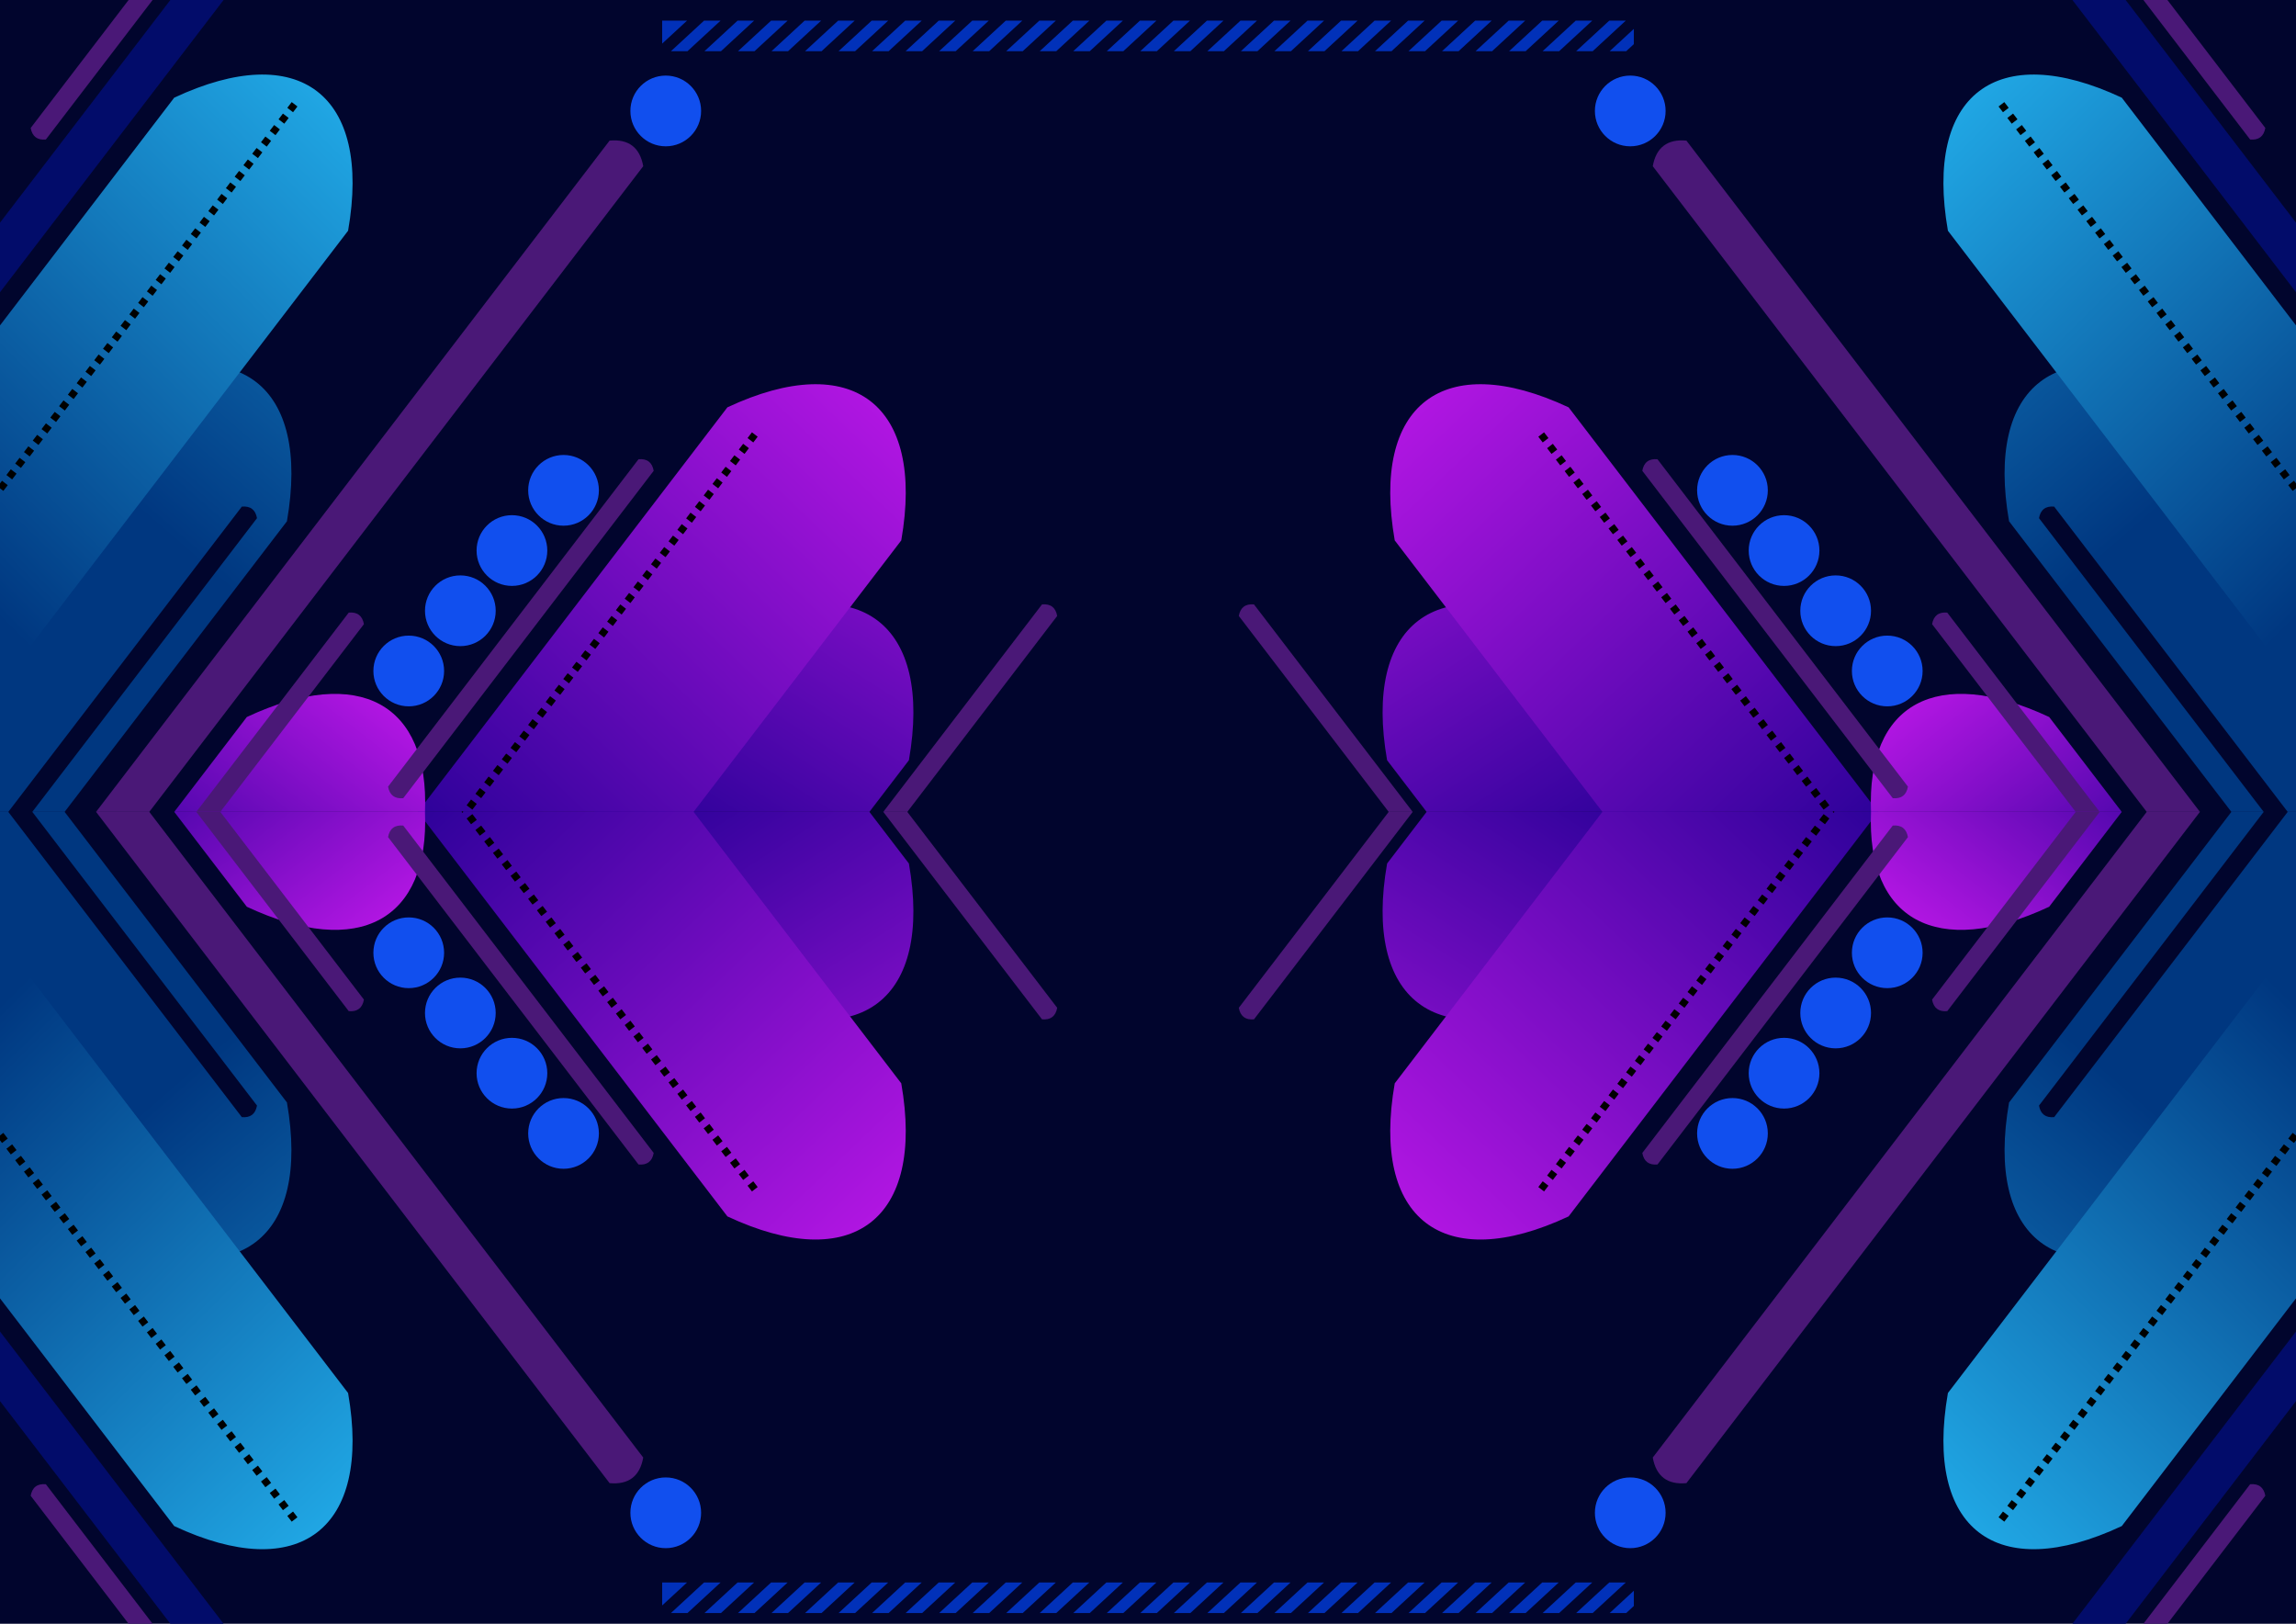 <?xml version="1.0" encoding="utf-8"?>
<!-- Generator: Adobe Illustrator 27.5.0, SVG Export Plug-In . SVG Version: 6.00 Build 0)  -->
<svg version="1.1" id="Layer_1" xmlns="http://www.w3.org/2000/svg" xmlns:xlink="http://www.w3.org/1999/xlink" x="0px" y="0px"
	 viewBox="0 0 5657 4000" style="enable-background:new 0 0 5657 4000;" xml:space="preserve">
<g>
	<rect style="fill-rule:evenodd;clip-rule:evenodd;fill:#01052D;" width="5657" height="4000"/>
	<path style="fill:#0131B9;" d="M4025.555,3918.651v37.589l-18.908,17.443h-40.731L4025.555,3918.651z M3964.905,3898.392h40.731
		l-81.59,75.291h-40.735L3964.905,3898.392z M3882.3,3898.392h40.731l-81.59,75.291h-40.731L3882.3,3898.392z M3799.699,3898.392
		h40.731l-81.593,75.291h-40.73L3799.699,3898.392z M3717.094,3898.392h40.731l-81.589,75.291h-40.731L3717.094,3898.392z
		 M3634.49,3898.392h40.736l-81.593,75.291h-40.731L3634.49,3898.392z M3551.89,3898.392h40.731l-81.59,75.291h-40.735
		L3551.89,3898.392z M3469.285,3898.392h40.731l-81.59,75.291h-40.731L3469.285,3898.392z M3386.684,3898.392h40.731l-81.592,75.291
		h-40.731L3386.684,3898.392z M3304.079,3898.392h40.731l-81.589,75.291h-40.735L3304.079,3898.392z M3221.475,3898.392h40.736
		l-81.593,75.291h-40.731L3221.475,3898.392z M3138.875,3898.392h40.731l-81.593,75.291h-40.731L3138.875,3898.392z
		 M3056.27,3898.392h40.731l-81.589,75.291h-40.731L3056.27,3898.392z M2973.665,3898.392h40.735l-81.592,75.291h-40.731
		L2973.665,3898.392z M2891.064,3898.392h40.731l-81.589,75.291h-40.735L2891.064,3898.392z M2808.46,3898.392h40.731
		l-81.589,75.291h-40.731L2808.46,3898.392z M2725.86,3898.392h40.731l-81.593,75.291h-40.743L2725.86,3898.392z M2643.255,3898.392
		h40.731l-81.6,75.291h-40.731L2643.255,3898.392z M2560.65,3898.392h40.735l-81.604,75.291h-40.731L2560.65,3898.392z
		 M2478.049,3898.392h40.731l-81.6,75.291h-40.735L2478.049,3898.392z M2395.446,3898.392h40.731l-81.601,75.291h-40.731
		L2395.446,3898.392z M2312.833,3898.392h40.743l-81.604,75.291h-40.731L2312.833,3898.392z M2230.228,3898.392h40.731
		l-81.589,75.291h-40.731L2230.228,3898.392z M2147.628,3898.392h40.731l-81.593,75.291h-40.731L2147.628,3898.392z
		 M2065.024,3898.392h40.731l-81.59,75.291h-40.735L2065.024,3898.392z M1982.419,3898.392h40.735l-81.593,75.291h-40.731
		L1982.419,3898.392z M1899.818,3898.392h40.731l-81.592,75.291h-40.731L1899.818,3898.392z M1817.213,3898.392h40.731
		l-81.589,75.291h-40.731L1817.213,3898.392z M1734.609,3898.392h40.736l-81.593,75.291h-40.731L1734.609,3898.392z
		 M1631.467,3898.392h61.272l-61.272,56.541V3898.392z"/>
	<g>
		<defs>
			<path id="SVGID_1_" d="M2239.402,1872.778l-97.354,127.226h-679.214l348.168-455.034
				C2119.123,1400.763,2298.039,1537.675,2239.402,1872.778"/>
		</defs>
		<clipPath id="SVGID_00000173162734490559582770000010887373795415082881_">
			<use xlink:href="#SVGID_1_"  style="overflow:visible;"/>
		</clipPath>
		
			<linearGradient id="SVGID_00000104671203833980388380000016537890191288232367_" gradientUnits="userSpaceOnUse" x1="1609.42" y1="2124.453" x2="2626.412" y2="533.125">
			<stop  offset="0" style="stop-color:#230094"/>
			<stop  offset="1" style="stop-color:#E61EFF"/>
		</linearGradient>
		
			<rect x="1462.833" y="1400.763" style="clip-path:url(#SVGID_00000173162734490559582770000010887373795415082881_);fill:url(#SVGID_00000104671203833980388380000016537890191288232367_);" width="835.206" height="599.241"/>
	</g>
	<g>
		<defs>
			<path id="SVGID_00000173121243549875833280000015677452320008601001_" d="M2220.573,1331.254l-511.701,668.75h-679.211
				l762.511-996.543C2100.294,859.242,2279.207,996.151,2220.573,1331.254"/>
		</defs>
		<clipPath id="SVGID_00000159438747896925010380000011754032327836036276_">
			<use xlink:href="#SVGID_00000173121243549875833280000015677452320008601001_"  style="overflow:visible;"/>
		</clipPath>
		
			<linearGradient id="SVGID_00000088848561257200073390000007138498329667820200_" gradientUnits="userSpaceOnUse" x1="985.3" y1="2131.107" x2="2539.431" y2="501.839">
			<stop  offset="0" style="stop-color:#230094"/>
			<stop  offset="1" style="stop-color:#E61EFF"/>
		</linearGradient>
		
			<rect x="1029.661" y="859.242" style="clip-path:url(#SVGID_00000159438747896925010380000011754032327836036276_);fill:url(#SVGID_00000088848561257200073390000007138498329667820200_);" width="1249.546" height="1140.762"/>
	</g>
	<g>
		<defs>
			<path id="SVGID_00000099646071112267488990000000996658952253575578_" d="M706.942,1284.176l-547.726,715.828H79.587
				l553.61-723.517c-3.689-20.865-16.303-30.421-37.379-28.457L20.443,2000.004H0v-679.59l278.553-364.046
				C586.668,812.165,765.58,949.05,706.942,1284.176"/>
		</defs>
		<clipPath id="SVGID_00000135649831143432835240000017587081379108826763_">
			<use xlink:href="#SVGID_00000099646071112267488990000000996658952253575578_"  style="overflow:visible;"/>
		</clipPath>
		
			<linearGradient id="SVGID_00000072962493965918333600000008852870869119005884_" gradientUnits="userSpaceOnUse" x1="439.188" y1="1341.038" x2="1729.592" y2="-147.259">
			<stop  offset="0" style="stop-color:#003780"/>
			<stop  offset="1" style="stop-color:#29C5FF"/>
		</linearGradient>
		
			<rect y="812.165" style="clip-path:url(#SVGID_00000135649831143432835240000017587081379108826763_);fill:url(#SVGID_00000072962493965918333600000008852870869119005884_);" width="765.58" height="1187.839"/>
	</g>
	<g>
		<defs>
			<path id="SVGID_00000054245944141177432570000009261852197174569863_" d="M744.564,600.42l-617.108,806.492
				c-21.079,1.941-33.69-7.592-37.379-28.461L707.166,571.96C728.264,570.01,740.856,579.564,744.564,600.42 M857.641,568.418
				L0,1689.271V801.619l429.24-560.996C737.343,96.406,916.256,233.317,857.641,568.418z"/>
		</defs>
		<clipPath id="SVGID_00000127028681376718822980000011230404022595825325_">
			<use xlink:href="#SVGID_00000054245944141177432570000009261852197174569863_"  style="overflow:visible;"/>
		</clipPath>
		
			<linearGradient id="SVGID_00000183206603184550093830000010912610109508487833_" gradientUnits="userSpaceOnUse" x1="-85.374" y1="1440.454" x2="1241.851" y2="103.184">
			<stop  offset="0" style="stop-color:#003780"/>
			<stop  offset="1" style="stop-color:#29C5FF"/>
		</linearGradient>
		
			<rect y="96.406" style="clip-path:url(#SVGID_00000127028681376718822980000011230404022595825325_);fill:url(#SVGID_00000183206603184550093830000010912610109508487833_);" width="916.256" height="1592.865"/>
	</g>
	<path d="M700.417,304.712l-14.131-10.819l10.798-14.129l14.128,10.819L700.417,304.712z M678.791,332.97l-14.139-10.816
		l10.817-14.131l14.127,10.821L678.791,332.97z M657.153,361.229l-14.127-10.816l10.817-14.131l14.131,10.821L657.153,361.229z
		 M635.538,389.489l-14.128-10.816l10.817-14.131l14.127,10.821L635.538,389.489z M613.911,417.76l-14.127-10.832l10.817-14.129
		l14.131,10.819L613.911,417.76z M592.296,446.016l-14.128-10.816l10.817-14.129l14.132,10.818L592.296,446.016z M570.669,474.276
		l-14.127-10.816l10.806-14.129l14.132,10.818L570.669,474.276z M549.054,502.535l-14.127-10.816l10.798-14.131l14.127,10.821
		L549.054,502.535z M527.431,530.795l-14.132-10.816l10.81-14.133l14.127,10.823L527.431,530.795z M505.793,559.066l-14.132-10.828
		l10.82-14.133l14.129,10.818L505.793,559.066z M484.177,587.326l-14.131-10.821l10.821-14.129l14.127,10.819L484.177,587.326z
		 M462.551,615.581l-14.127-10.816l10.817-14.129l14.127,10.818L462.551,615.581z M440.935,643.841l-14.127-10.816l10.817-14.133
		l14.127,10.823L440.935,643.841z M419.309,672.101l-14.127-10.816l10.806-14.133l14.132,10.821L419.309,672.101z M397.694,700.372
		l-14.128-10.828l10.796-14.133l14.131,10.821L397.694,700.372z M376.066,728.632l-14.127-10.821l10.806-14.129l14.132,10.818
		L376.066,728.632z M354.429,756.892l-14.127-10.821l10.817-14.129l14.131,10.819L354.429,756.892z M332.814,785.147l-14.128-10.816
		l10.817-14.129l14.132,10.816L332.814,785.147z M311.191,813.407l-14.132-10.816l10.82-14.133l14.129,10.821L311.191,813.407z
		 M289.575,841.678l-14.131-10.819l10.82-14.142l14.127,10.83L289.575,841.678z M267.948,869.938l-14.132-10.821l10.799-14.129
		l14.139,10.816L267.948,869.938z M246.332,898.216l-14.131-10.839L243,873.248l14.128,10.839L246.332,898.216z M224.695,926.476
		l-14.139-10.819l10.828-14.149l14.127,10.839L224.695,926.476z M203.039,954.758l-14.132-10.823l10.829-14.127l14.131,10.816
		L203.039,954.758z M181.39,983.035l-14.128-10.817l10.817-14.131l14.14,10.821L181.39,983.035z M159.752,1011.318l-14.128-10.821
		l10.817-14.129l14.132,10.817L159.752,1011.318z M138.118,1039.596l-14.132-10.817l10.821-14.139l14.128,10.829L138.118,1039.596z
		 M116.481,1067.878l-14.128-10.829l10.817-14.132l14.128,10.817L116.481,1067.878z M94.842,1096.145l-14.127-10.817l10.817-14.128
		l14.132,10.817L94.842,1096.145z M73.197,1124.427l-14.132-10.817l10.82-14.132l14.14,10.817L73.197,1124.427z M51.56,1152.705
		l-14.128-10.818l10.817-14.128l14.128,10.816L51.56,1152.705z M29.921,1180.987l-14.127-10.817l10.817-14.131l14.132,10.821
		L29.921,1180.987z M8.265,1209.266L0,1202.942v-12.149l4.955-6.473l14.127,10.817L8.265,1209.266z M722.033,276.454l-14.132-10.832
		l10.81-14.127l14.127,10.816L722.033,276.454z"/>
	<path style="fill:#4A1877;" d="M1584.818,409.451L367.801,2000.004H236.683l1265.27-1653.63
		C1548.685,342.051,1576.638,363.225,1584.818,409.451"/>
	<path d="M1834.369,1118.203l-14.127-10.816l10.794-14.129l14.131,10.817L1834.369,1118.203z M1812.731,1146.463l-14.139-10.817
		l10.817-14.128l14.142,10.817L1812.731,1146.463z M1791.104,1174.745l-14.127-10.84l10.817-14.131l14.132,10.839L1791.104,1174.745
		z M1769.489,1203.005l-14.139-10.822l10.828-14.139l14.131,10.829L1769.489,1203.005z M1747.866,1231.272l-14.132-10.817
		l10.822-14.139l14.127,10.829L1747.866,1231.272z M1726.25,1259.532l-14.142-10.817l10.809-14.132l14.128,10.822L1726.25,1259.532z
		 M1704.624,1287.792l-14.131-10.817l10.798-14.132l14.127,10.821L1704.624,1287.792z M1683.009,1316.051l-14.132-10.817
		l10.799-14.132l14.127,10.821L1683.009,1316.051z M1661.36,1344.31l-14.129-10.821l10.817-14.128l14.139,10.817L1661.36,1344.31z
		 M1639.744,1372.578l-14.127-10.817l10.817-14.139l14.127,10.829L1639.744,1372.578z M1618.118,1400.838l-14.127-10.818
		l10.816-14.128l14.14,10.816L1618.118,1400.838z M1596.502,1429.097l-14.127-10.817l10.817-14.132l14.132,10.821L1596.502,1429.097
		z M1574.887,1457.356l-14.139-10.817l10.806-14.131l14.131,10.821L1574.887,1457.356z M1553.26,1485.627l-14.128-10.829
		l10.799-14.131l14.127,10.817L1553.26,1485.627z M1531.644,1513.887l-14.139-10.821l10.809-14.129l14.128,10.817L1531.644,1513.887
		z M1509.999,1542.144l-14.131-10.817l10.821-14.129l14.127,10.817L1509.999,1542.144z M1488.384,1570.402l-14.132-10.817
		l10.822-14.131l14.127,10.821L1488.384,1570.402z M1466.758,1598.662l-14.129-10.817l10.817-14.131l14.139,10.821
		L1466.758,1598.662z M1445.142,1626.933l-14.132-10.829l10.822-14.131l14.127,10.821L1445.142,1626.933z M1423.515,1655.193
		l-14.128-10.821l10.807-14.129l14.15,10.817L1423.515,1655.193z M1401.899,1683.448l-14.127-10.817l10.794-14.128l14.132,10.817
		L1401.899,1683.448z M1380.284,1711.708l-14.139-10.817l10.806-14.128l14.131,10.817L1380.284,1711.708z M1358.635,1739.991
		l-14.127-10.817l10.816-14.154l14.132,10.821L1358.635,1739.991z M1336.978,1768.269l-14.127-10.817l10.817-14.15l14.139,10.817
		L1336.978,1768.269z M1315.341,1796.55l-14.127-10.816l10.817-14.155l14.131,10.821L1315.341,1796.55z M1293.707,1824.829
		l-14.131-10.817l10.82-14.15l14.127,10.817L1293.707,1824.829z M1272.069,1853.111l-14.127-10.817l10.817-14.154l14.127,10.821
		L1272.069,1853.111z M1250.431,1881.389l-14.127-10.817l10.817-14.149l14.131,10.816L1250.431,1881.389z M1228.786,1909.671
		l-14.131-10.817l10.82-14.15l14.139,10.817L1228.786,1909.671z M1207.148,1937.949l-14.127-10.829l10.817-14.139l14.127,10.817
		L1207.148,1937.949z M1185.51,1966.22l-14.127-10.817l10.817-14.139l14.131,10.829L1185.51,1966.22z M1163.854,1994.502
		l-14.127-10.821l10.817-14.15l14.15,10.84L1163.854,1994.502z M1137.239,2000.004l1.666-2.173l2.857,2.173H1137.239z
		 M1855.984,1089.948l-14.127-10.821l10.795-14.129l14.143,10.817L1855.984,1089.948z"/>
	<g>
		<defs>
			<path id="SVGID_00000080921460182015595460000003179511091439194807_" d="M429.337,2000.004l178.828-233.707
				c277.43-129.852,450.089-31.748,438.922,233.707H429.337z"/>
		</defs>
		<clipPath id="SVGID_00000153679006813159282410000014357210493681426826_">
			<use xlink:href="#SVGID_00000080921460182015595460000003179511091439194807_"  style="overflow:visible;"/>
		</clipPath>
		
			<linearGradient id="SVGID_00000095333144712044935750000013332523315642462380_" gradientUnits="userSpaceOnUse" x1="361.299" y1="2311.613" x2="1043.879" y2="1431.141">
			<stop  offset="0" style="stop-color:#230094"/>
			<stop  offset="1" style="stop-color:#E61EFF"/>
		</linearGradient>
		
			<rect x="429.337" y="1636.445" style="clip-path:url(#SVGID_00000153679006813159282410000014357210493681426826_);fill:url(#SVGID_00000095333144712044935750000013332523315642462380_);" width="628.917" height="363.559"/>
	</g>
	<path style="fill:#4A1877;" d="M1610.611,1159.803l-617.099,806.491c-21.077,1.961-33.686-7.592-37.377-28.46l617.085-806.492
		C1594.311,1129.393,1606.91,1138.946,1610.611,1159.803"/>
	<path style="fill:#4A1877;" d="M896.635,1537.568l-353.842,462.437h-59.144l375.605-490.897
		C880.33,1507.146,892.944,1516.699,896.635,1537.568"/>
	<path style="fill-rule:evenodd;clip-rule:evenodd;fill:#114FEE;" d="M1007.086,1565.798c48.111,0,87.112,39.002,87.112,87.115
		c0,48.106-39.001,87.119-87.112,87.119c-48.104,0-87.117-39.014-87.117-87.119C919.969,1604.8,958.981,1565.798,1007.086,1565.798"
		/>
	<path style="fill-rule:evenodd;clip-rule:evenodd;fill:#114FEE;" d="M1134.227,1417.468c48.1,0,87.116,38.992,87.116,87.116
		c0,48.104-39.016,87.118-87.116,87.118c-48.134,0-87.117-39.014-87.117-87.118
		C1047.11,1456.46,1086.093,1417.468,1134.227,1417.468"/>
	<path style="fill-rule:evenodd;clip-rule:evenodd;fill:#114FEE;" d="M1261.334,1269.117c48.137,0,87.117,39.014,87.117,87.119
		c0,48.124-38.98,87.119-87.117,87.119c-48.1,0-87.112-38.995-87.112-87.119C1174.221,1308.131,1213.234,1269.117,1261.334,1269.117
		"/>
	<path style="fill-rule:evenodd;clip-rule:evenodd;fill:#114FEE;" d="M1388.479,1120.8c48.1,0,87.112,39.002,87.112,87.107
		c0,48.113-39.013,87.119-87.112,87.119c-48.116,0-87.117-39.006-87.117-87.119C1301.362,1159.803,1340.364,1120.8,1388.479,1120.8"
		/>
	<path style="fill-rule:evenodd;clip-rule:evenodd;fill:#114FEE;" d="M1640.302,186.203c48.115,0,87.116,39.003,87.116,87.12
		c0,48.101-39.001,87.113-87.116,87.113c-48.101,0-87.114-39.013-87.114-87.113C1553.189,225.207,1592.202,186.203,1640.302,186.203
		"/>
	<polygon style="fill:#020C6A;" points="550.857,0 0,719.92 0,548.561 419.729,0 	"/>
	<path style="fill:#4A1877;" d="M375.973,0L112.991,343.695c-21.069,1.959-33.69-7.592-37.38-28.46L316.818,0H375.973z"/>
	<path style="fill:#4A1877;" d="M2604.749,1517.377l-369.268,482.627h-59.162l391.05-511.088
		C2588.448,1486.978,2601.058,1496.508,2604.749,1517.377"/>
	<g>
		<defs>
			<path id="SVGID_00000127044441129405317440000014009620550430310309_" d="M2239.402,2127.233l-97.354-127.229h-679.204
				l348.169,455.037C2119.116,2599.244,2298.039,2462.336,2239.402,2127.233"/>
		</defs>
		<clipPath id="SVGID_00000038392457929215605080000001772098855459259783_">
			<use xlink:href="#SVGID_00000127044441129405317440000014009620550430310309_"  style="overflow:visible;"/>
		</clipPath>
		
			<linearGradient id="SVGID_00000134939565025679826110000003326355490866125502_" gradientUnits="userSpaceOnUse" x1="1609.339" y1="1875.32" x2="2626.333" y2="3467.024">
			<stop  offset="0" style="stop-color:#230094"/>
			<stop  offset="1" style="stop-color:#E61EFF"/>
		</linearGradient>
		
			<rect x="1462.844" y="2000.004" style="clip-path:url(#SVGID_00000038392457929215605080000001772098855459259783_);fill:url(#SVGID_00000134939565025679826110000003326355490866125502_);" width="835.196" height="599.24"/>
	</g>
	<g>
		<defs>
			<path id="SVGID_00000039113891984265909250000016015526072010473878_" d="M2220.573,2668.754l-511.701-668.75h-679.204
				l762.516,996.545C2100.282,3140.765,2279.207,3003.855,2220.573,2668.754"/>
		</defs>
		<clipPath id="SVGID_00000109008955260716750350000002339368948609735808_">
			<use xlink:href="#SVGID_00000039113891984265909250000016015526072010473878_"  style="overflow:visible;"/>
		</clipPath>
		
			<linearGradient id="SVGID_00000067229987572174174090000010216722854175997350_" gradientUnits="userSpaceOnUse" x1="985.365" y1="1868.965" x2="2539.491" y2="3498.228">
			<stop  offset="0" style="stop-color:#230094"/>
			<stop  offset="1" style="stop-color:#E61EFF"/>
		</linearGradient>
		
			<rect x="1029.668" y="2000.004" style="clip-path:url(#SVGID_00000109008955260716750350000002339368948609735808_);fill:url(#SVGID_00000067229987572174174090000010216722854175997350_);" width="1249.539" height="1140.761"/>
	</g>
	<g>
		<defs>
			<path id="SVGID_00000037663923320380682030000007112973457028042420_" d="M706.954,2715.847l-547.748-715.843h-79.61
				l553.602,723.517c-3.689,20.857-16.303,30.413-37.379,28.461L20.432,2000.004H0v679.589l278.553,364.046
				C586.668,3187.858,765.58,3050.948,706.954,2715.847"/>
		</defs>
		<clipPath id="SVGID_00000116952657766201696320000003349326304869126302_">
			<use xlink:href="#SVGID_00000037663923320380682030000007112973457028042420_"  style="overflow:visible;"/>
		</clipPath>
		
			<linearGradient id="SVGID_00000029019714192214946530000011771897810136175785_" gradientUnits="userSpaceOnUse" x1="439.275" y1="2659.062" x2="1729.677" y2="4146.984">
			<stop  offset="0" style="stop-color:#003780"/>
			<stop  offset="1" style="stop-color:#29C5FF"/>
		</linearGradient>
		
			<rect y="2000.004" style="clip-path:url(#SVGID_00000116952657766201696320000003349326304869126302_);fill:url(#SVGID_00000029019714192214946530000011771897810136175785_);" width="765.58" height="1187.854"/>
	</g>
	<g>
		<defs>
			<path id="SVGID_00000068645248655936024000000003552279382279084216_" d="M744.556,3399.598l-617.1-806.499
				c-21.068-1.953-33.69,7.6-37.379,28.457l617.099,806.503C728.253,3430,740.862,3420.456,744.556,3399.598 M857.629,3431.593
				L0,2310.74v887.663l429.24,560.981C737.343,3903.593,916.268,3766.695,857.629,3431.593z"/>
		</defs>
		<clipPath id="SVGID_00000115506820760013074880000008482619825037176714_">
			<use xlink:href="#SVGID_00000068645248655936024000000003552279382279084216_"  style="overflow:visible;"/>
		</clipPath>
		
			<linearGradient id="SVGID_00000122712730334222342800000016055565126887055277_" gradientUnits="userSpaceOnUse" x1="-85.428" y1="2559.338" x2="1241.796" y2="3896.981">
			<stop  offset="0" style="stop-color:#003780"/>
			<stop  offset="1" style="stop-color:#29C5FF"/>
		</linearGradient>
		
			<rect y="2310.74" style="clip-path:url(#SVGID_00000115506820760013074880000008482619825037176714_);fill:url(#SVGID_00000122712730334222342800000016055565126887055277_);" width="916.268" height="1592.852"/>
	</g>
	<path d="M700.407,3695.307l-14.132,10.821l10.809,14.129l14.14-10.817L700.407,3695.307z M678.791,3667.047l-14.139,10.822
		l10.817,14.128l14.127-10.817L678.791,3667.047z M657.165,3638.781l-14.127,10.829l10.806,14.128l14.131-10.829L657.165,3638.781z
		 M635.538,3610.521l-14.128,10.817l10.806,14.132l14.132-10.822L635.538,3610.521z M613.911,3582.261l-14.127,10.817l10.817,14.132
		l14.131-10.821L613.911,3582.261z M592.296,3553.991l-14.128,10.827l10.807,14.132l14.131-10.817L592.296,3553.991z
		 M570.669,3525.731l-14.127,10.821l10.806,14.139l14.132-10.829L570.669,3525.731z M549.046,3497.475l-14.131,10.817l10.809,14.128
		l14.139-10.817L549.046,3497.475z M527.431,3469.215l-14.142,10.817l10.821,14.132l14.127-10.821L527.431,3469.215z
		 M505.805,3440.945l-14.132,10.828l10.809,14.132l14.129-10.821L505.805,3440.945z M484.177,3412.685l-14.131,10.821l10.809,14.127
		l14.127-10.817L484.177,3412.685z M462.551,3384.425l-14.127,10.821l10.817,14.128l14.127-10.816L462.551,3384.425z
		 M440.935,3356.169l-14.127,10.817l10.806,14.129l14.129-10.817L440.935,3356.169z M419.309,3327.899l-14.127,10.817l10.806,14.139
		l14.132-10.829L419.309,3327.899z M397.682,3299.639l-14.127,10.817l10.806,14.131l14.142-10.821L397.682,3299.639z
		 M376.066,3271.379l-14.139,10.817l10.817,14.131l14.132-10.816L376.066,3271.379z M354.44,3243.108l-14.127,10.832l10.806,14.129
		l14.131-10.817L354.44,3243.108z M332.814,3214.853l-14.128,10.817l10.81,14.139l14.127-10.829L332.814,3214.853z
		 M311.191,3186.593l-14.132,10.817l10.82,14.131l14.129-10.821L311.191,3186.593z M289.575,3158.333l-14.131,10.817l10.809,14.132
		l14.127-10.822L289.575,3158.333z M267.948,3130.062l-14.132,10.829l10.81,14.132l14.127-10.829L267.948,3130.062z
		 M246.322,3101.803l-14.132,10.821L243,3126.752l14.14-10.817L246.322,3101.803z M224.683,3073.535l-14.127,10.817l10.817,14.139
		l14.132-10.817L224.683,3073.535z M203.039,3045.254l-14.132,10.817l10.829,14.142l14.131-10.821L203.039,3045.254z
		 M181.401,3016.975l-14.128,10.817l10.817,14.139l14.128-10.817L181.401,3016.975z M159.763,2988.694l-14.127,10.817l10.817,14.142
		l14.132-10.821L159.763,2988.694z M138.118,2960.416l-14.132,10.817l10.821,14.139l14.128-10.817L138.118,2960.416z
		 M116.481,2932.133l-14.128,10.817l10.817,14.143l14.128-10.821L116.481,2932.133z M94.835,2903.855l-14.132,10.818l10.828,14.139
		l14.132-10.817L94.835,2903.855z M73.197,2875.573l-14.132,10.817l10.82,14.144l14.128-10.822L73.197,2875.573z M51.56,2847.295
		l-14.128,10.817l10.817,14.139l14.128-10.817L51.56,2847.295z M29.914,2819.013l-14.132,10.817l10.822,14.142l14.127-10.821
		L29.914,2819.013z M8.277,2790.731L0,2797.07v12.138l4.965,6.495l14.128-10.828L8.277,2790.731z M722.033,3723.567l-14.132,10.817
		l10.81,14.132l14.127-10.822L722.033,3723.567z"/>
	<path style="fill:#4A1877;" d="M1584.818,3590.561L367.801,2000.004H236.683l1265.27,1653.634
		C1548.685,3657.949,1576.638,3636.787,1584.818,3590.561"/>
	<path d="M1834.358,2881.792l-14.127,10.821l10.806,14.129l14.131-10.817L1834.358,2881.792z M1812.731,2853.537l-14.128,10.817
		l10.807,14.128l14.142-10.817L1812.731,2853.537z M1791.115,2825.277l-14.139,10.817l10.817,14.131l14.132-10.821
		L1791.115,2825.277z M1769.489,2797.006l-14.127,10.817l10.809,14.142l14.127-10.828L1769.489,2797.006z M1747.866,2768.746
		l-14.132,10.821l10.81,14.129l14.127-10.817L1747.866,2768.746z M1726.24,2740.487l-14.132,10.822l10.821,14.128l14.127-10.817
		L1726.24,2740.487z M1704.624,2712.22l-14.131,10.829l10.809,14.128l14.127-10.817L1704.624,2712.22z M1682.998,2683.96
		l-14.132,10.817l10.81,14.139l14.127-10.829L1682.998,2683.96z M1661.37,2655.7l-14.127,10.817l10.806,14.132l14.139-10.821
		L1661.37,2655.7z M1639.755,2627.44l-14.139,10.817l10.817,14.132l14.127-10.817L1639.755,2627.44z M1618.129,2599.17
		l-14.128,10.832l10.806,14.128l14.132-10.829L1618.129,2599.17z M1596.502,2570.914l-14.127,10.817l10.806,14.128l14.132-10.817
		L1596.502,2570.914z M1574.875,2542.654l-14.127,10.817l10.817,14.132l14.131-10.821L1574.875,2542.654z M1553.26,2514.394
		l-14.128,10.817l10.806,14.132l14.132-10.821L1553.26,2514.394z M1531.636,2486.124l-14.131,10.821l10.809,14.139l14.128-10.829
		L1531.636,2486.124z M1510.01,2457.865l-14.131,10.821l10.809,14.127l14.139-10.816L1510.01,2457.865z M1488.395,2429.608
		l-14.143,10.817l10.822,14.129l14.127-10.817L1488.395,2429.608z M1466.768,2401.338l-14.131,10.828l10.809,14.129l14.127-10.817
		L1466.768,2401.338z M1445.142,2373.078l-14.132,10.817l10.81,14.131l14.127-10.821L1445.142,2373.078z M1423.515,2344.818
		l-14.128,10.817l10.817,14.131l14.128-10.816L1423.515,2344.818z M1401.899,2316.559l-14.127,10.821l10.806,14.129l14.132-10.817
		L1401.899,2316.559z M1380.273,2288.292l-14.127,10.827l10.806,14.129l14.131-10.829L1380.273,2288.292z M1358.635,2260.021
		l-14.139,10.817l10.827,14.142l14.132-10.821L1358.635,2260.021z M1336.99,2231.739l-14.127,10.821l10.817,14.139l14.127-10.818
		L1336.99,2231.739z M1315.352,2203.46l-14.127,10.817l10.817,14.139l14.131-10.817L1315.352,2203.46z M1293.707,2175.179
		l-14.131,10.832l10.82,14.139l14.139-10.829L1293.707,2175.179z M1272.069,2146.901l-14.127,10.828l10.817,14.139l14.127-10.828
		L1272.069,2146.901z M1250.431,2118.618l-14.139,10.829l10.828,14.142l14.131-10.829L1250.431,2118.618z M1228.786,2090.34
		l-14.131,10.829l10.82,14.139l14.127-10.829L1228.786,2090.34z M1207.148,2062.058l-14.127,10.829l10.817,14.142l14.127-10.827
		L1207.148,2062.058z M1185.503,2033.791l-14.131,10.817l10.82,14.139l14.139-10.829L1185.503,2033.791z M1163.865,2005.509
		l-14.131,10.818l10.821,14.143l14.127-10.821L1163.865,2005.509z M1137.239,2000.004l1.678,2.183l2.846-2.183H1137.239z
		 M1855.984,2910.052l-14.127,10.829l10.806,14.131l14.132-10.817L1855.984,2910.052z"/>
	<g>
		<defs>
			<path id="SVGID_00000160900928147335564610000010451416807355726008_" d="M429.337,2000.004l178.828,233.717
				c277.43,129.845,450.079,31.749,438.912-233.717H429.337z"/>
		</defs>
		<clipPath id="SVGID_00000177454964452670163240000012512657111930921364_">
			<use xlink:href="#SVGID_00000160900928147335564610000010451416807355726008_"  style="overflow:visible;"/>
		</clipPath>
		
			<linearGradient id="SVGID_00000157283516258660903820000017560911981488546461_" gradientUnits="userSpaceOnUse" x1="361.258" y1="1688.142" x2="1043.841" y2="2568.989">
			<stop  offset="0" style="stop-color:#230094"/>
			<stop  offset="1" style="stop-color:#E61EFF"/>
		</linearGradient>
		
			<rect x="429.337" y="2000.004" style="clip-path:url(#SVGID_00000177454964452670163240000012512657111930921364_);fill:url(#SVGID_00000157283516258660903820000017560911981488546461_);" width="628.907" height="363.562"/>
	</g>
	<path style="fill:#4A1877;" d="M1610.611,2840.209l-617.099-806.493c-21.065-1.953-33.686,7.592-37.377,28.457l617.085,806.491
		C1594.311,2870.619,1606.91,2861.073,1610.611,2840.209"/>
	<path style="fill:#4A1877;" d="M896.635,2462.451l-353.834-462.447h-59.163L859.255,2490.9
		C880.33,2492.854,892.944,2483.308,896.635,2462.451"/>
	<path style="fill-rule:evenodd;clip-rule:evenodd;fill:#114FEE;" d="M1007.086,2434.225c48.111,0,87.112-39.002,87.112-87.119
		c0-48.112-39.001-87.118-87.112-87.118c-48.116,0-87.117,39.006-87.117,87.118C919.969,2395.223,958.97,2434.225,1007.086,2434.225
		"/>
	<path style="fill-rule:evenodd;clip-rule:evenodd;fill:#114FEE;" d="M1134.215,2582.553c48.111,0,87.117-39.002,87.117-87.118
		c0-48.114-39.006-87.119-87.117-87.119c-48.116,0-87.117,39.006-87.117,87.119
		C1047.098,2543.551,1086.1,2582.553,1134.215,2582.553"/>
	<path style="fill-rule:evenodd;clip-rule:evenodd;fill:#114FEE;" d="M1261.345,2730.883c48.116,0,87.117-39.003,87.117-87.119
		c0-48.112-39.001-87.119-87.117-87.119c-48.111,0-87.117,39.007-87.117,87.119
		C1174.228,2691.879,1213.234,2730.883,1261.345,2730.883"/>
	<path style="fill-rule:evenodd;clip-rule:evenodd;fill:#114FEE;" d="M1388.479,2879.211c48.111,0,87.112-39.002,87.112-87.119
		c0-48.112-39.001-87.107-87.112-87.107c-48.116,0-87.117,38.994-87.117,87.107
		C1301.362,2840.209,1340.364,2879.211,1388.479,2879.211"/>
	<path style="fill-rule:evenodd;clip-rule:evenodd;fill:#114FEE;" d="M1640.302,3813.807c48.115,0,87.116-39.002,87.116-87.119
		c0-48.112-39.001-87.118-87.116-87.118c-48.111,0-87.114,39.006-87.114,87.118
		C1553.189,3774.805,1592.191,3813.807,1640.302,3813.807"/>
	<polygon style="fill:#020C6A;" points="550.846,4000 0,3280.08 0,3451.438 419.729,4000 	"/>
	<path style="fill:#4A1877;" d="M375.963,4000l-262.972-343.684c-21.069-1.954-33.69,7.599-37.38,28.456L316.808,4000H375.963z"/>
	<path style="fill:#4A1877;" d="M2604.759,2482.635l-369.289-482.63h-59.151l391.05,511.08
		C2588.455,2513.033,2601.058,2503.492,2604.759,2482.635"/>
	<g>
		<defs>
			<path id="SVGID_00000049180278285331561670000007170627865257478552_" d="M3417.599,1872.778l97.353,127.226h679.204
				l-348.168-455.034C3537.885,1400.763,3358.961,1537.675,3417.599,1872.778"/>
		</defs>
		<clipPath id="SVGID_00000121241786346529640440000013220960795148616327_">
			<use xlink:href="#SVGID_00000049180278285331561670000007170627865257478552_"  style="overflow:visible;"/>
		</clipPath>
		
			<linearGradient id="SVGID_00000103983291764253482150000006624225472350802823_" gradientUnits="userSpaceOnUse" x1="4047.602" y1="2124.495" x2="3030.605" y2="533.16">
			<stop  offset="0" style="stop-color:#230094"/>
			<stop  offset="1" style="stop-color:#E61EFF"/>
		</linearGradient>
		
			<rect x="3358.961" y="1400.763" style="clip-path:url(#SVGID_00000121241786346529640440000013220960795148616327_);fill:url(#SVGID_00000103983291764253482150000006624225472350802823_);" width="835.196" height="599.241"/>
	</g>
	<g>
		<defs>
			<path id="SVGID_00000006696319221794587070000011351924402198385299_" d="M3436.429,1331.254l511.699,668.75h679.204
				l-762.515-996.543C3556.718,859.242,3377.794,996.151,3436.429,1331.254"/>
		</defs>
		<clipPath id="SVGID_00000129189388376045784440000015218534892214398643_">
			<use xlink:href="#SVGID_00000006696319221794587070000011351924402198385299_"  style="overflow:visible;"/>
		</clipPath>
		
			<linearGradient id="SVGID_00000072988319441127917980000000124225067381386412_" gradientUnits="userSpaceOnUse" x1="4671.739" y1="2131.152" x2="3117.613" y2="501.888">
			<stop  offset="0" style="stop-color:#230094"/>
			<stop  offset="1" style="stop-color:#E61EFF"/>
		</linearGradient>
		
			<rect x="3377.794" y="859.242" style="clip-path:url(#SVGID_00000129189388376045784440000015218534892214398643_);fill:url(#SVGID_00000072988319441127917980000000124225067381386412_);" width="1249.538" height="1140.762"/>
	</g>
	<g>
		<defs>
			<path id="SVGID_00000159458190448138332100000008563911761580027018_" d="M4950.047,1284.165l547.749,715.839h79.61
				l-553.604-723.517c3.69-20.857,16.303-30.41,37.38-28.457l575.387,751.974H5657v-679.59l-278.553-364.046
				C5070.343,812.154,4891.42,949.062,4950.047,1284.165"/>
		</defs>
		<clipPath id="SVGID_00000149360577041606310980000014688101733818387882_">
			<use xlink:href="#SVGID_00000159458190448138332100000008563911761580027018_"  style="overflow:visible;"/>
		</clipPath>
		
			<linearGradient id="SVGID_00000062166546827123831130000010131728896942791853_" gradientUnits="userSpaceOnUse" x1="5217.725" y1="1340.913" x2="3927.692" y2="-147.387">
			<stop  offset="0" style="stop-color:#003780"/>
			<stop  offset="1" style="stop-color:#29C5FF"/>
		</linearGradient>
		
			<rect x="4891.42" y="812.154" style="clip-path:url(#SVGID_00000149360577041606310980000014688101733818387882_);fill:url(#SVGID_00000062166546827123831130000010131728896942791853_);" width="765.58" height="1187.85"/>
	</g>
	<g>
		<defs>
			<path id="SVGID_00000165935898171565613040000000415464704141631415_" d="M4912.443,600.408l617.101,806.504
				c21.067,1.949,33.69-7.604,37.379-28.461l-617.1-806.5C4928.748,570.01,4916.138,579.552,4912.443,600.408 M4799.371,568.418
				L5657,1689.271V801.608l-429.24-560.985C4919.657,96.418,4740.733,233.317,4799.371,568.418z"/>
		</defs>
		<clipPath id="SVGID_00000101796815168061013500000007408694751804157830_">
			<use xlink:href="#SVGID_00000165935898171565613040000000415464704141631415_"  style="overflow:visible;"/>
		</clipPath>
		
			<linearGradient id="SVGID_00000074442216775992001100000003181733812799305097_" gradientUnits="userSpaceOnUse" x1="5742.411" y1="1440.502" x2="4415.187" y2="103.233">
			<stop  offset="0" style="stop-color:#003780"/>
			<stop  offset="1" style="stop-color:#29C5FF"/>
		</linearGradient>
		
			<rect x="4740.733" y="96.418" style="clip-path:url(#SVGID_00000101796815168061013500000007408694751804157830_);fill:url(#SVGID_00000074442216775992001100000003181733812799305097_);" width="916.267" height="1592.853"/>
	</g>
	<path d="M4956.594,304.703l14.13-10.821l-10.809-14.126l-14.139,10.816L4956.594,304.703z M4978.209,332.961l14.139-10.819
		l-10.817-14.129l-14.127,10.818L4978.209,332.961z M4999.836,361.229l14.127-10.828l-10.806-14.131l-14.132,10.832
		L4999.836,361.229z M5021.463,389.489l14.127-10.816l-10.806-14.131l-14.13,10.821L5021.463,389.489z M5043.089,417.749
		l14.128-10.821l-10.817-14.129l-14.132,10.819L5043.089,417.749z M5064.705,446.016l14.127-10.828l-10.806-14.129l-14.131,10.819
		L5064.705,446.016z M5086.332,474.276l14.127-10.816l-10.806-14.14l-14.131,10.83L5086.332,474.276z M5107.954,502.535
		l14.132-10.816l-10.81-14.131l-14.139,10.821L5107.954,502.535z M5129.57,530.795l14.142-10.816l-10.821-14.133l-14.128,10.823
		L5129.57,530.795z M5151.196,559.066l14.131-10.828l-10.809-14.133l-14.127,10.818L5151.196,559.066z M5172.823,587.326
		l14.132-10.821l-10.81-14.129l-14.127,10.819L5172.823,587.326z M5194.45,615.581l14.127-10.816l-10.817-14.129l-14.127,10.818
		L5194.45,615.581z M5216.065,643.841l14.132-10.816l-10.81-14.133l-14.127,10.823L5216.065,643.841z M5237.691,672.112
		l14.128-10.816l-10.807-14.145l-14.13,10.832L5237.691,672.112z M5259.319,700.372l14.127-10.821l-10.806-14.129l-14.143,10.818
		L5259.319,700.372z M5280.934,728.632l14.139-10.821l-10.817-14.129l-14.131,10.818L5280.934,728.632z M5302.56,756.899
		l14.128-10.828l-10.806-14.129l-14.132,10.819L5302.56,756.899z M5324.188,785.159l14.127-10.816l-10.81-14.14l-14.128,10.828
		L5324.188,785.159z M5345.81,813.418l14.131-10.819l-10.82-14.131l-14.127,10.821L5345.81,813.418z M5367.425,841.678
		l14.132-10.819l-10.811-14.131l-14.127,10.819L5367.425,841.678z M5389.053,869.949l14.13-10.832l-10.809-14.129l-14.128,10.828
		L5389.053,869.949z M5410.679,898.205l14.131-10.816L5414,873.26l-14.139,10.816L5410.679,898.205z M5432.316,926.476
		l14.127-10.819l-10.817-14.138l-14.13,10.816L5432.316,926.476z M5453.962,954.758l14.131-10.823l-10.827-14.138l-14.132,10.816
		L5453.962,954.758z M5475.6,983.035l14.127-10.817l-10.817-14.138l-14.127,10.816L5475.6,983.035z M5497.237,1011.318
		l14.128-10.821l-10.818-14.139l-14.13,10.816L5497.237,1011.318z M5518.883,1039.596l14.131-10.817l-10.821-14.139l-14.127,10.817
		L5518.883,1039.596z M5540.52,1067.878l14.128-10.822l-10.816-14.139l-14.128,10.817L5540.52,1067.878z M5562.165,1096.156
		l14.133-10.818l-10.818-14.139l-14.142,10.817L5562.165,1096.156z M5583.804,1124.438l14.131-10.821l-10.821-14.139l-14.128,10.817
		L5583.804,1124.438z M5605.44,1152.717l14.14-10.817l-10.827-14.139l-14.129,10.816L5605.44,1152.717z M5627.086,1180.998
		l14.133-10.821l-10.823-14.139l-14.126,10.821L5627.086,1180.998z M5648.725,1209.276l8.275-6.334v-12.138l-4.965-6.496
		l-14.128,10.829L5648.725,1209.276z M4934.968,276.443l14.131-10.821l-10.809-14.127l-14.128,10.816L4934.968,276.443z"/>
	<path style="fill:#4A1877;" d="M4072.183,409.451l1217.017,1590.553h131.117L4155.047,346.374
		C4108.315,342.063,4080.362,363.225,4072.183,409.451"/>
	<path d="M3822.642,1118.214l14.129-10.817l-10.806-14.128l-14.132,10.817L3822.642,1118.214z M3844.27,1146.474l14.127-10.817
		l-10.806-14.131l-14.142,10.821L3844.27,1146.474z M3865.885,1174.734l14.139-10.817l-10.817-14.132l-14.131,10.822
		L3865.885,1174.734z M3887.512,1203.005l14.127-10.822l-10.81-14.139l-14.127,10.829L3887.512,1203.005z M3909.135,1231.265
		l14.131-10.822l-10.809-14.128l-14.128,10.817L3909.135,1231.265z M3930.761,1259.52l14.131-10.817l-10.821-14.128l-14.127,10.817
		L3930.761,1259.52z M3952.376,1287.792l14.132-10.829l-10.809-14.132l-14.128,10.822L3952.376,1287.792z M3974.003,1316.051
		l14.131-10.817l-10.809-14.144l-14.127,10.832L3974.003,1316.051z M3995.63,1344.31l14.127-10.821l-10.806-14.128l-14.139,10.817
		L3995.63,1344.31z M4017.246,1372.57l14.139-10.821l-10.817-14.128l-14.128,10.817L4017.246,1372.57z M4038.872,1400.838
		l14.127-10.829l-10.806-14.128l-14.132,10.828L4038.872,1400.838z M4060.498,1429.097l14.127-10.817l-10.806-14.132l-14.131,10.821
		L4060.498,1429.097z M4082.125,1457.356l14.128-10.817l-10.817-14.131l-14.132,10.821L4082.125,1457.356z M4103.741,1485.616
		l14.127-10.817l-10.806-14.131l-14.131,10.817L4103.741,1485.616z M4125.363,1513.887l14.132-10.821l-10.811-14.139l-14.127,10.828
		L4125.363,1513.887z M4146.99,1542.144l14.132-10.817l-10.81-14.129l-14.139,10.817L4146.99,1542.144z M4168.606,1570.402
		l14.142-10.817l-10.821-14.131l-14.127,10.821L4168.606,1570.402z M4190.232,1598.673l14.132-10.829l-10.81-14.131l-14.127,10.821
		L4190.232,1598.673z M4211.858,1626.933l14.132-10.821l-10.809-14.129l-14.128,10.817L4211.858,1626.933z M4233.486,1655.193
		l14.127-10.821l-10.817-14.129l-14.127,10.817L4233.486,1655.193z M4255.101,1683.448l14.127-10.817l-10.806-14.128l-14.131,10.817
		L4255.101,1683.448z M4276.728,1711.719l14.127-10.829l-10.806-14.128l-14.132,10.829L4276.728,1711.719z M4298.366,1739.991
		l14.139-10.817l-10.829-14.144l-14.132,10.822L4298.366,1739.991z M4320.01,1768.269l14.128-10.817l-10.817-14.139l-14.128,10.818
		L4320.01,1768.269z M4341.649,1796.55l14.127-10.816l-10.817-14.143l-14.132,10.821L4341.649,1796.55z M4363.293,1824.829
		l14.132-10.829l-10.821-14.139l-14.14,10.829L4363.293,1824.829z M4384.931,1853.111l14.128-10.829l-10.817-14.142l-14.128,10.832
		L4384.931,1853.111z M4406.57,1881.389l14.139-10.828l-10.829-14.139l-14.132,10.828L4406.57,1881.389z M4428.214,1909.671
		l14.132-10.829l-10.821-14.139l-14.128,10.829L4428.214,1909.671z M4449.852,1937.949l14.128-10.829l-10.817-14.139l-14.128,10.829
		L4449.852,1937.949z M4471.498,1966.22l14.132-10.817l-10.822-14.139l-14.139,10.829L4471.498,1966.22z M4493.135,1994.502
		l14.132-10.821l-10.821-14.139l-14.128,10.817L4493.135,1994.502z M4519.762,2000.004l-1.678-2.18l-2.846,2.18H4519.762z
		 M3801.016,1089.955l14.127-10.828l-10.806-14.129l-14.131,10.817L3801.016,1089.955z"/>
	<g>
		<defs>
			<path id="SVGID_00000132055353771057226570000009358589793806442646_" d="M5227.663,2000.004l-178.827-233.719
				c-277.431-129.84-450.079-31.748-438.912,233.719H5227.663z"/>
		</defs>
		<clipPath id="SVGID_00000092418977727774751900000007203633590715056514_">
			<use xlink:href="#SVGID_00000132055353771057226570000009358589793806442646_"  style="overflow:visible;"/>
		</clipPath>
		
			<linearGradient id="SVGID_00000085235110778787562800000005557325397226153144_" gradientUnits="userSpaceOnUse" x1="5295.737" y1="2311.652" x2="4613.156" y2="1431.179">
			<stop  offset="0" style="stop-color:#230094"/>
			<stop  offset="1" style="stop-color:#E61EFF"/>
		</linearGradient>
		
			<rect x="4598.758" y="1636.445" style="clip-path:url(#SVGID_00000092418977727774751900000007203633590715056514_);fill:url(#SVGID_00000085235110778787562800000005557325397226153144_);" width="628.906" height="363.559"/>
	</g>
	<path style="fill:#4A1877;" d="M4046.389,1159.803l617.1,806.491c21.064,1.949,33.687-7.592,37.376-28.46l-617.084-806.492
		C4062.689,1129.393,4050.091,1138.934,4046.389,1159.803"/>
	<path style="fill:#4A1877;" d="M4760.366,1537.556l353.833,462.448h59.162l-375.617-490.897
		C4776.669,1507.158,4764.056,1516.699,4760.366,1537.556"/>
	<path style="fill-rule:evenodd;clip-rule:evenodd;fill:#114FEE;" d="M4649.916,1565.786c-48.111,0-87.114,39.002-87.114,87.119
		c0,48.112,39.003,87.115,87.114,87.115c48.115,0,87.116-39.002,87.116-87.115
		C4737.031,1604.789,4698.03,1565.786,4649.916,1565.786"/>
	<path style="fill-rule:evenodd;clip-rule:evenodd;fill:#114FEE;" d="M4522.786,1417.457c-48.112,0-87.117,39.003-87.117,87.119
		c0,48.112,39.005,87.116,87.117,87.116c48.114,0,87.116-39.003,87.116-87.116C4609.902,1456.46,4570.9,1417.457,4522.786,1417.457"
		/>
	<path style="fill-rule:evenodd;clip-rule:evenodd;fill:#114FEE;" d="M4395.655,1269.129c-48.115,0-87.116,39.002-87.116,87.119
		c0,48.112,39.001,87.115,87.116,87.115c48.112,0,87.117-39.002,87.117-87.115
		C4482.772,1308.131,4443.767,1269.129,4395.655,1269.129"/>
	<path style="fill-rule:evenodd;clip-rule:evenodd;fill:#114FEE;" d="M4268.522,1120.8c-48.111,0-87.112,39.002-87.112,87.118
		c0,48.112,39.001,87.108,87.112,87.108c48.115,0,87.117-38.996,87.117-87.108C4355.639,1159.803,4316.637,1120.8,4268.522,1120.8"
		/>
	<path style="fill-rule:evenodd;clip-rule:evenodd;fill:#114FEE;" d="M4016.698,186.203c-48.115,0-87.117,39.003-87.117,87.12
		c0,48.112,39.001,87.113,87.117,87.113c48.111,0,87.113-39.001,87.113-87.113C4103.811,225.207,4064.81,186.203,4016.698,186.203"
		/>
	<polygon style="fill:#020C6A;" points="5106.143,0 5657,719.932 5657,548.573 5237.26,0 	"/>
	<path style="fill:#4A1877;" d="M5281.027,0l262.982,343.695c21.069,1.948,33.69-7.604,37.381-28.46L5340.182,0H5281.027z"/>
	<path style="fill:#4A1877;" d="M3052.241,1517.377l369.289,482.627h59.152l-391.05-511.077
		C3068.545,1486.978,3055.943,1496.52,3052.241,1517.377"/>
	<g>
		<defs>
			<path id="SVGID_00000078015848660123595340000000341636316112375937_" d="M3417.599,2127.233l97.353-127.229h679.204
				l-348.168,455.037C3537.885,2599.244,3358.961,2462.336,3417.599,2127.233"/>
		</defs>
		<clipPath id="SVGID_00000083797641791421973520000013235747324845761444_">
			<use xlink:href="#SVGID_00000078015848660123595340000000341636316112375937_"  style="overflow:visible;"/>
		</clipPath>
		
			<linearGradient id="SVGID_00000180361037248348751890000011435820111930333615_" gradientUnits="userSpaceOnUse" x1="4047.686" y1="1875.282" x2="3030.692" y2="3466.985">
			<stop  offset="0" style="stop-color:#230094"/>
			<stop  offset="1" style="stop-color:#E61EFF"/>
		</linearGradient>
		
			<rect x="3358.961" y="2000.004" style="clip-path:url(#SVGID_00000083797641791421973520000013235747324845761444_);fill:url(#SVGID_00000180361037248348751890000011435820111930333615_);" width="835.196" height="599.24"/>
	</g>
	<g>
		<defs>
			<path id="SVGID_00000041991901670696726630000012175703098604870058_" d="M3436.429,2668.754l511.699-668.75h679.204
				l-762.515,996.545C3556.718,3140.765,3377.794,3003.855,3436.429,2668.754"/>
		</defs>
		<clipPath id="SVGID_00000046326658292024555230000001934568320883912108_">
			<use xlink:href="#SVGID_00000041991901670696726630000012175703098604870058_"  style="overflow:visible;"/>
		</clipPath>
		
			<linearGradient id="SVGID_00000011007270202267939730000009191206402932278703_" gradientUnits="userSpaceOnUse" x1="4671.676" y1="1868.922" x2="3117.539" y2="3498.197">
			<stop  offset="0" style="stop-color:#230094"/>
			<stop  offset="1" style="stop-color:#E61EFF"/>
		</linearGradient>
		
			<rect x="3377.794" y="2000.004" style="clip-path:url(#SVGID_00000046326658292024555230000001934568320883912108_);fill:url(#SVGID_00000011007270202267939730000009191206402932278703_);" width="1249.538" height="1140.761"/>
	</g>
	<g>
		<defs>
			<path id="SVGID_00000094581313415801626150000009531609892876341412_" d="M4950.047,2715.847l547.749-715.843h79.61
				l-553.604,723.517c3.69,20.857,16.303,30.413,37.38,28.461l575.387-751.978H5657v679.589l-278.553,364.046
				C5070.343,3187.858,4891.42,3050.948,4950.047,2715.847"/>
		</defs>
		<clipPath id="SVGID_00000118380524954559902980000003068886860902923399_">
			<use xlink:href="#SVGID_00000094581313415801626150000009531609892876341412_"  style="overflow:visible;"/>
		</clipPath>
		
			<linearGradient id="SVGID_00000104687217856528466750000014387304266673724092_" gradientUnits="userSpaceOnUse" x1="5217.635" y1="2659.184" x2="3927.603" y2="4147.11">
			<stop  offset="0" style="stop-color:#003780"/>
			<stop  offset="1" style="stop-color:#29C5FF"/>
		</linearGradient>
		
			<rect x="4891.42" y="2000.004" style="clip-path:url(#SVGID_00000118380524954559902980000003068886860902923399_);fill:url(#SVGID_00000104687217856528466750000014387304266673724092_);" width="765.58" height="1187.854"/>
	</g>
	<g>
		<defs>
			<path id="SVGID_00000044174250304827052140000014136681272824357262_" d="M4912.443,3399.598l617.101-806.499
				c21.067-1.953,33.69,7.6,37.379,28.457l-617.1,806.503C4928.748,3430,4916.138,3420.456,4912.443,3399.598 M4799.371,3431.593
				L5657,2310.74v887.663l-429.24,560.981C4919.657,3903.593,4740.733,3766.695,4799.371,3431.593z"/>
		</defs>
		<clipPath id="SVGID_00000147195265037770257270000015970579481434273727_">
			<use xlink:href="#SVGID_00000044174250304827052140000014136681272824357262_"  style="overflow:visible;"/>
		</clipPath>
		
			<linearGradient id="SVGID_00000054242181993837518330000010960492538499104918_" gradientUnits="userSpaceOnUse" x1="5742.471" y1="2559.295" x2="4415.247" y2="3896.937">
			<stop  offset="0" style="stop-color:#003780"/>
			<stop  offset="1" style="stop-color:#29C5FF"/>
		</linearGradient>
		
			<rect x="4740.733" y="2310.74" style="clip-path:url(#SVGID_00000147195265037770257270000015970579481434273727_);fill:url(#SVGID_00000054242181993837518330000010960492538499104918_);" width="916.267" height="1592.852"/>
	</g>
	<path d="M4956.594,3695.307l14.13,10.821l-10.809,14.129l-14.139-10.817L4956.594,3695.307z M4978.209,3667.047l14.139,10.822
		l-10.817,14.128l-14.127-10.817L4978.209,3667.047z M4999.836,3638.781l14.127,10.829l-10.806,14.128l-14.132-10.829
		L4999.836,3638.781z M5021.463,3610.521l14.127,10.817l-10.806,14.132l-14.13-10.822L5021.463,3610.521z M5043.089,3582.261
		l14.128,10.817l-10.817,14.132l-14.132-10.821L5043.089,3582.261z M5064.705,3553.991l14.127,10.827l-10.806,14.132l-14.131-10.817
		L5064.705,3553.991z M5086.332,3525.731l14.127,10.821l-10.806,14.139l-14.131-10.829L5086.332,3525.731z M5107.954,3497.475
		l14.132,10.817l-10.81,14.128l-14.139-10.817L5107.954,3497.475z M5129.57,3469.215l14.142,10.817l-10.821,14.132l-14.128-10.821
		L5129.57,3469.215z M5151.196,3440.945l14.131,10.828l-10.809,14.132l-14.127-10.821L5151.196,3440.945z M5172.823,3412.685
		l14.132,10.821l-10.81,14.127l-14.127-10.817L5172.823,3412.685z M5194.45,3384.425l14.127,10.821l-10.817,14.128l-14.127-10.816
		L5194.45,3384.425z M5216.065,3356.169l14.132,10.817l-10.81,14.129l-14.127-10.817L5216.065,3356.169z M5237.691,3327.899
		l14.128,10.817l-10.807,14.139l-14.13-10.829L5237.691,3327.899z M5259.319,3299.639l14.127,10.817l-10.806,14.131l-14.143-10.821
		L5259.319,3299.639z M5280.934,3271.379l14.139,10.817l-10.817,14.131l-14.131-10.816L5280.934,3271.379z M5302.56,3243.108
		l14.128,10.832l-10.806,14.129l-14.132-10.817L5302.56,3243.108z M5324.188,3214.853l14.127,10.817l-10.81,14.139l-14.128-10.829
		L5324.188,3214.853z M5345.81,3186.593l14.131,10.817l-10.82,14.131l-14.127-10.821L5345.81,3186.593z M5367.425,3158.333
		l14.132,10.817l-10.811,14.132l-14.127-10.822L5367.425,3158.333z M5389.053,3130.062l14.13,10.829l-10.809,14.132l-14.128-10.829
		L5389.053,3130.062z M5410.679,3101.803l14.131,10.821L5414,3126.752l-14.139-10.817L5410.679,3101.803z M5432.316,3073.535
		l14.127,10.817l-10.817,14.139l-14.13-10.817L5432.316,3073.535z M5453.962,3045.254l14.131,10.817l-10.827,14.142l-14.132-10.821
		L5453.962,3045.254z M5475.6,3016.975l14.127,10.817l-10.817,14.139l-14.127-10.817L5475.6,3016.975z M5497.237,2988.694
		l14.128,10.817l-10.818,14.142l-14.13-10.821L5497.237,2988.694z M5518.883,2960.416l14.131,10.817l-10.821,14.139l-14.127-10.817
		L5518.883,2960.416z M5540.52,2932.133l14.128,10.817l-10.816,14.143l-14.128-10.821L5540.52,2932.133z M5562.165,2903.855
		l14.133,10.818l-10.818,14.139l-14.142-10.817L5562.165,2903.855z M5583.804,2875.573l14.131,10.817l-10.821,14.144l-14.128-10.822
		L5583.804,2875.573z M5605.44,2847.295l14.14,10.817l-10.827,14.139l-14.129-10.817L5605.44,2847.295z M5627.086,2819.013
		l14.133,10.817l-10.823,14.142l-14.126-10.821L5627.086,2819.013z M5648.725,2790.731l8.275,6.339v12.138l-4.965,6.495
		l-14.128-10.828L5648.725,2790.731z M4934.968,3723.567l14.131,10.817l-10.809,14.132l-14.128-10.822L4934.968,3723.567z"/>
	<path style="fill:#4A1877;" d="M4072.183,3590.561l1217.017-1590.557h131.117L4155.047,3653.638
		C4108.315,3657.949,4080.362,3636.787,4072.183,3590.561"/>
	<path d="M3822.642,2881.792l14.129,10.821l-10.806,14.129l-14.132-10.817L3822.642,2881.792z M3844.27,2853.537l14.127,10.817
		l-10.806,14.128l-14.142-10.817L3844.27,2853.537z M3865.885,2825.277l14.139,10.817l-10.817,14.131l-14.131-10.821
		L3865.885,2825.277z M3887.512,2797.006l14.127,10.817l-10.81,14.142l-14.127-10.828L3887.512,2797.006z M3909.135,2768.746
		l14.131,10.821l-10.809,14.129l-14.128-10.817L3909.135,2768.746z M3930.761,2740.487l14.131,10.822l-10.821,14.128l-14.127-10.817
		L3930.761,2740.487z M3952.376,2712.22l14.132,10.829l-10.809,14.128l-14.128-10.817L3952.376,2712.22z M3974.003,2683.96
		l14.131,10.817l-10.809,14.139l-14.127-10.829L3974.003,2683.96z M3995.63,2655.7l14.127,10.817l-10.806,14.132l-14.139-10.821
		L3995.63,2655.7z M4017.246,2627.44l14.139,10.817l-10.817,14.132l-14.128-10.817L4017.246,2627.44z M4038.872,2599.17
		l14.127,10.832l-10.806,14.128l-14.132-10.829L4038.872,2599.17z M4060.498,2570.914l14.127,10.817l-10.806,14.128l-14.131-10.817
		L4060.498,2570.914z M4082.125,2542.654l14.128,10.817l-10.817,14.132l-14.132-10.821L4082.125,2542.654z M4103.741,2514.394
		l14.127,10.817l-10.806,14.132l-14.131-10.821L4103.741,2514.394z M4125.363,2486.124l14.132,10.821l-10.811,14.139l-14.127-10.829
		L4125.363,2486.124z M4146.99,2457.865l14.132,10.821l-10.81,14.127l-14.139-10.816L4146.99,2457.865z M4168.606,2429.608
		l14.142,10.817l-10.821,14.129l-14.127-10.817L4168.606,2429.608z M4190.232,2401.338l14.132,10.828l-10.81,14.129l-14.127-10.817
		L4190.232,2401.338z M4211.858,2373.078l14.132,10.817l-10.809,14.131l-14.128-10.821L4211.858,2373.078z M4233.486,2344.818
		l14.127,10.817l-10.817,14.131l-14.127-10.816L4233.486,2344.818z M4255.101,2316.559l14.127,10.821l-10.806,14.129l-14.131-10.817
		L4255.101,2316.559z M4276.728,2288.292l14.127,10.827l-10.806,14.129l-14.132-10.829L4276.728,2288.292z M4298.366,2260.021
		l14.139,10.817l-10.829,14.142l-14.132-10.821L4298.366,2260.021z M4320.01,2231.739l14.128,10.821l-10.817,14.139l-14.128-10.818
		L4320.01,2231.739z M4341.649,2203.46l14.127,10.817l-10.817,14.139l-14.132-10.817L4341.649,2203.46z M4363.293,2175.179
		l14.132,10.832l-10.821,14.139l-14.14-10.829L4363.293,2175.179z M4384.931,2146.901l14.128,10.828l-10.817,14.139l-14.128-10.828
		L4384.931,2146.901z M4406.57,2118.618l14.139,10.829l-10.829,14.142l-14.132-10.829L4406.57,2118.618z M4428.214,2090.34
		l14.132,10.829l-10.821,14.139l-14.128-10.829L4428.214,2090.34z M4449.852,2062.058l14.128,10.829l-10.817,14.142l-14.128-10.827
		L4449.852,2062.058z M4471.498,2033.791l14.132,10.817l-10.822,14.139l-14.139-10.829L4471.498,2033.791z M4493.135,2005.509
		l14.132,10.818l-10.821,14.143l-14.128-10.821L4493.135,2005.509z M4519.762,2000.004l-1.678,2.183l-2.846-2.183H4519.762z
		 M3801.016,2910.052l14.127,10.829l-10.806,14.131l-14.131-10.817L3801.016,2910.052z"/>
	<g>
		<defs>
			<path id="SVGID_00000013892703265353279110000015701127701464080770_" d="M5227.663,2000.004l-178.827,233.717
				c-277.431,129.845-450.079,31.749-438.912-233.717H5227.663z"/>
		</defs>
		<clipPath id="SVGID_00000067196887556080768050000014804254795641836460_">
			<use xlink:href="#SVGID_00000013892703265353279110000015701127701464080770_"  style="overflow:visible;"/>
		</clipPath>
		
			<linearGradient id="SVGID_00000085244070565718968610000017993117691120726972_" gradientUnits="userSpaceOnUse" x1="5295.775" y1="1688.1" x2="4613.193" y2="2568.946">
			<stop  offset="0" style="stop-color:#230094"/>
			<stop  offset="1" style="stop-color:#E61EFF"/>
		</linearGradient>
		
			<rect x="4598.758" y="2000.004" style="clip-path:url(#SVGID_00000067196887556080768050000014804254795641836460_);fill:url(#SVGID_00000085244070565718968610000017993117691120726972_);" width="628.906" height="363.562"/>
	</g>
	<path style="fill:#4A1877;" d="M4046.389,2840.209l617.1-806.493c21.064-1.953,33.687,7.592,37.376,28.457l-617.084,806.491
		C4062.689,2870.619,4050.091,2861.073,4046.389,2840.209"/>
	<path style="fill:#4A1877;" d="M4760.366,2462.451l353.833-462.447h59.162L4797.745,2490.9
		C4776.669,2492.854,4764.056,2483.308,4760.366,2462.451"/>
	<path style="fill-rule:evenodd;clip-rule:evenodd;fill:#114FEE;" d="M4649.916,2434.225c-48.111,0-87.114-39.002-87.114-87.119
		c0-48.112,39.003-87.118,87.114-87.118c48.115,0,87.116,39.006,87.116,87.118
		C4737.031,2395.223,4698.03,2434.225,4649.916,2434.225"/>
	<path style="fill-rule:evenodd;clip-rule:evenodd;fill:#114FEE;" d="M4522.786,2582.553c-48.112,0-87.117-39.002-87.117-87.118
		c0-48.114,39.005-87.119,87.117-87.119c48.114,0,87.116,39.006,87.116,87.119C4609.902,2543.551,4570.9,2582.553,4522.786,2582.553
		"/>
	<path style="fill-rule:evenodd;clip-rule:evenodd;fill:#114FEE;" d="M4395.655,2730.883c-48.115,0-87.116-39.003-87.116-87.119
		c0-48.112,39.001-87.119,87.116-87.119c48.112,0,87.117,39.007,87.117,87.119
		C4482.772,2691.879,4443.767,2730.883,4395.655,2730.883"/>
	<path style="fill-rule:evenodd;clip-rule:evenodd;fill:#114FEE;" d="M4268.522,2879.211c-48.111,0-87.112-39.002-87.112-87.119
		c0-48.112,39.001-87.107,87.112-87.107c48.115,0,87.117,38.994,87.117,87.107
		C4355.639,2840.209,4316.637,2879.211,4268.522,2879.211"/>
	<path style="fill-rule:evenodd;clip-rule:evenodd;fill:#114FEE;" d="M4016.698,3813.807c-48.115,0-87.117-39.002-87.117-87.119
		c0-48.112,39.001-87.118,87.117-87.118c48.111,0,87.113,39.006,87.113,87.118
		C4103.811,3774.805,4064.81,3813.807,4016.698,3813.807"/>
	<polygon style="fill:#020C6A;" points="5106.154,4000 5657,3280.08 5657,3451.438 5237.271,4000 	"/>
	<path style="fill:#4A1877;" d="M5281.038,4000l262.971-343.684c21.069-1.954,33.69,7.599,37.381,28.456L5340.193,4000H5281.038z"/>
	<path style="fill:#4A1877;" d="M3052.241,2482.635l369.289-482.63h59.152l-391.05,511.08
		C3068.545,2513.033,3055.943,2503.492,3052.241,2482.635"/>
	<path style="fill:#0131B9;" d="M4025.555,71.141v37.593l-18.908,17.439h-40.731L4025.555,71.141z M3964.905,50.887h40.731
		l-81.59,75.287h-40.735L3964.905,50.887z M3882.3,50.887h40.731l-81.59,75.287h-40.731L3882.3,50.887z M3799.699,50.887h40.731
		l-81.593,75.287h-40.73L3799.699,50.887z M3717.094,50.887h40.731l-81.589,75.287h-40.731L3717.094,50.887z M3634.49,50.887h40.736
		l-81.593,75.287h-40.731L3634.49,50.887z M3551.89,50.887h40.731l-81.59,75.287h-40.735L3551.89,50.887z M3469.285,50.887h40.731
		l-81.59,75.287h-40.731L3469.285,50.887z M3386.684,50.887h40.731l-81.592,75.287h-40.731L3386.684,50.887z M3304.079,50.887
		h40.731l-81.589,75.287h-40.735L3304.079,50.887z M3221.475,50.887h40.736l-81.593,75.287h-40.731L3221.475,50.887z
		 M3138.875,50.887h40.731l-81.593,75.287h-40.731L3138.875,50.887z M3056.27,50.887h40.731l-81.589,75.287h-40.731L3056.27,50.887z
		 M2973.665,50.887h40.735l-81.592,75.287h-40.731L2973.665,50.887z M2891.064,50.887h40.731l-81.589,75.287h-40.735
		L2891.064,50.887z M2808.46,50.887h40.731l-81.589,75.287h-40.731L2808.46,50.887z M2725.86,50.887h40.731l-81.593,75.287h-40.743
		L2725.86,50.887z M2643.255,50.887h40.731l-81.6,75.287h-40.731L2643.255,50.887z M2560.65,50.887h40.735l-81.604,75.287h-40.731
		L2560.65,50.887z M2478.049,50.887h40.731l-81.6,75.287h-40.735L2478.049,50.887z M2395.446,50.887h40.731l-81.601,75.287h-40.731
		L2395.446,50.887z M2312.833,50.887h40.743l-81.604,75.287h-40.731L2312.833,50.887z M2230.228,50.887h40.731l-81.589,75.287
		h-40.731L2230.228,50.887z M2147.628,50.887h40.731l-81.593,75.287h-40.731L2147.628,50.887z M2065.024,50.887h40.731
		l-81.59,75.287h-40.735L2065.024,50.887z M1982.419,50.887h40.735l-81.593,75.287h-40.731L1982.419,50.887z M1899.818,50.887
		h40.731l-81.592,75.287h-40.731L1899.818,50.887z M1817.213,50.887h40.731l-81.589,75.287h-40.731L1817.213,50.887z
		 M1734.609,50.887h40.736l-81.593,75.287h-40.731L1734.609,50.887z M1631.467,50.887h61.272l-61.272,56.538V50.887z"/>
</g>
</svg>
